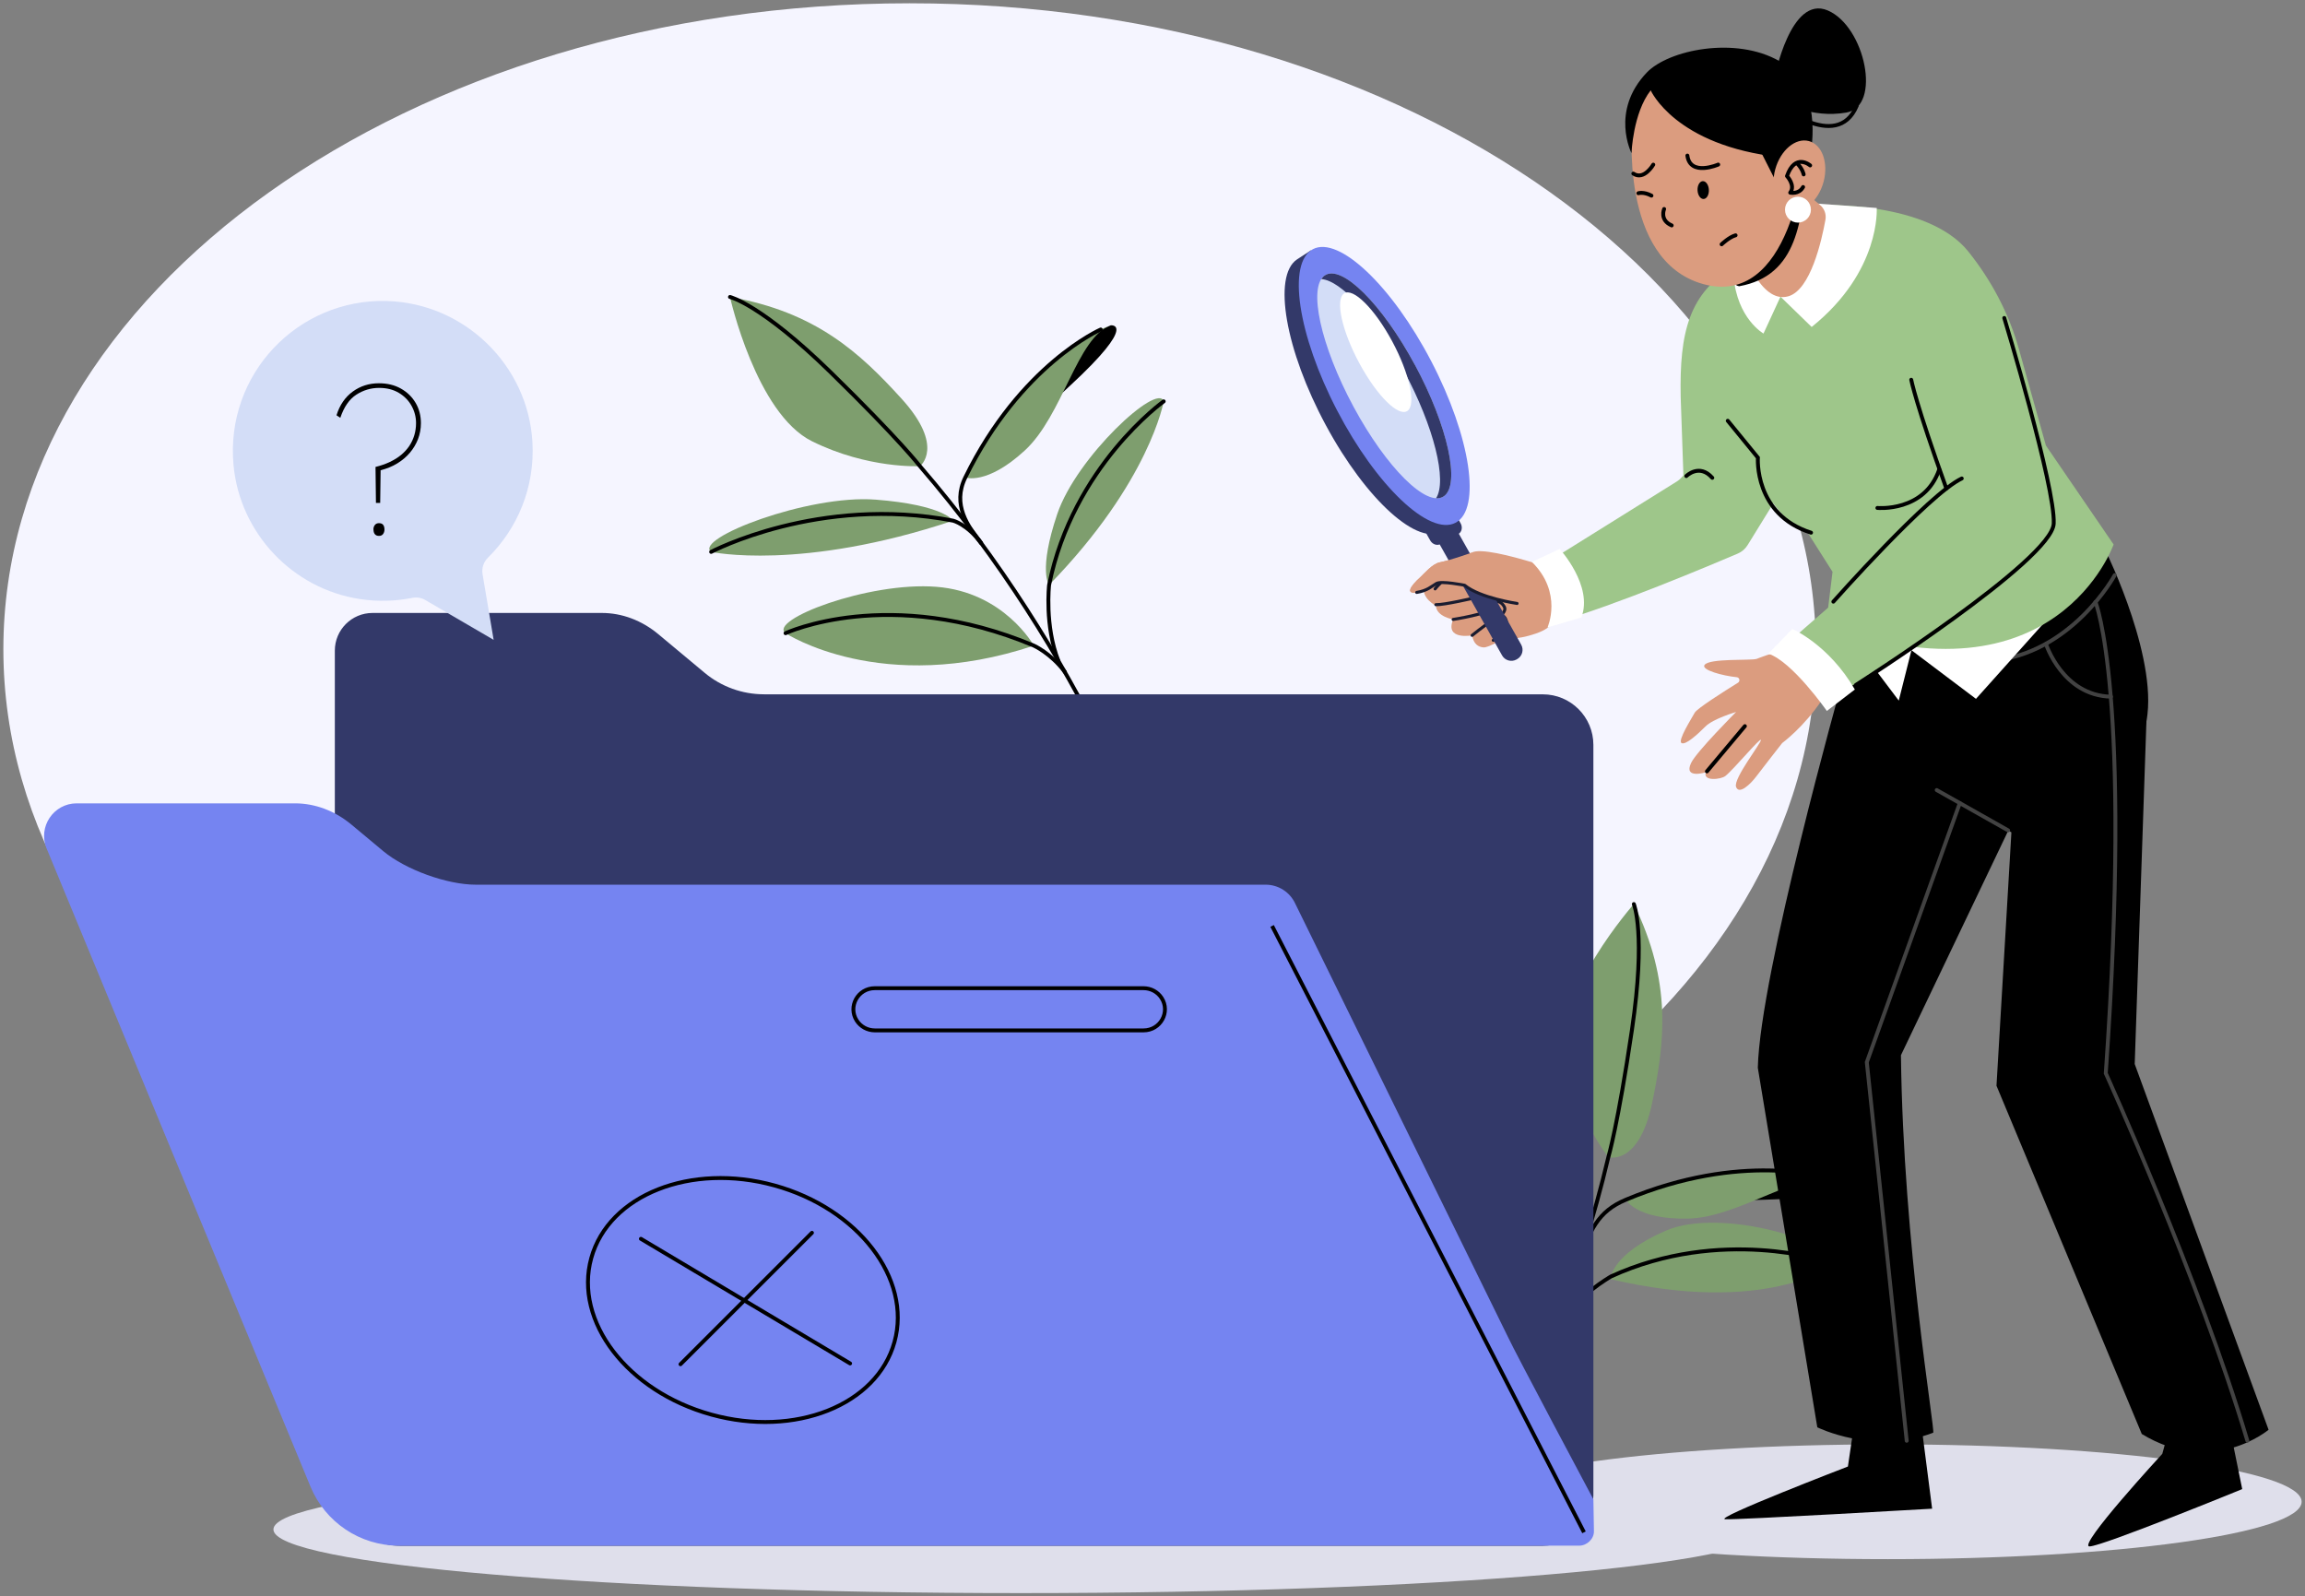 <svg width="592" height="410" viewBox="0 0 592 410" fill="none" xmlns="http://www.w3.org/2000/svg">
<rect x="0" y="0" width="592" height="410" fill="#808080" stroke="none"/>
<g clip-path="url(#clip0_305_18283)">
<path d="M233.615 332.664C362.159 332.664 466.365 258.383 466.365 166.754C466.365 75.124 362.159 0.844 233.615 0.844C105.071 0.844 0.865 75.124 0.865 166.754C0.865 258.383 105.071 332.664 233.615 332.664Z" fill="#F5F5FF"/>
<path d="M484.885 400.437C543.565 400.437 591.135 393.838 591.135 385.697C591.135 377.556 543.565 370.957 484.885 370.957C426.205 370.957 378.635 377.556 378.635 385.697C378.635 393.838 426.205 400.437 484.885 400.437Z" fill="#DFDFEB"/>
<path d="M262.175 409.157C368.186 409.157 454.125 401.837 454.125 392.807C454.125 383.777 368.186 376.457 262.175 376.457C156.164 376.457 70.225 383.777 70.225 392.807C70.225 401.837 156.164 409.157 262.175 409.157Z" fill="#DFDFEB"/>
<path d="M298.875 103.084C298.875 103.084 295.325 123.704 269.445 150.234C269.445 150.234 266.585 146.694 271.535 132.024C276.485 117.354 297.405 98.084 298.885 103.074L298.875 103.084Z" fill="#7E9E6E"/>
<path d="M298.875 103.082C298.875 103.082 275.585 119.742 269.445 150.232C269.445 150.232 268.255 160.692 271.835 169.752" stroke="black" stroke-miterlimit="10" stroke-linecap="round"/>
<path d="M236.275 119.733C236.275 119.733 242.805 114.783 231.565 102.413C220.885 90.663 209.585 80.133 187.485 76.273C187.485 76.273 194.155 106.203 208.555 113.333C222.955 120.463 236.275 119.723 236.275 119.723V119.733Z" fill="#7E9E6E"/>
<path d="M182.645 141.743C182.645 141.743 205.695 146.773 244.795 133.723C244.795 133.723 242.375 129.683 224.905 128.323C207.435 126.963 178.095 138.383 182.645 141.743Z" fill="#7E9E6E"/>
<path d="M182.645 141.742C182.645 141.742 210.305 127.102 244.795 133.722C244.795 133.722 248.345 134.612 251.955 139.432" stroke="black" stroke-miterlimit="10" stroke-linecap="round"/>
<path d="M201.755 162.625C201.755 162.625 226.425 178.865 265.525 165.815C265.525 165.815 257.925 152.055 240.455 150.705C222.985 149.345 197.215 159.265 201.765 162.625H201.755Z" fill="#7E9E6E"/>
<path d="M201.755 162.625C201.755 162.625 228.345 150.215 265.525 165.815C265.525 165.815 269.895 167.765 273.505 172.585" stroke="black" stroke-miterlimit="10" stroke-linecap="round"/>
<path d="M285.255 83.555C285.255 83.555 292.535 82.685 274.765 99.115C257.985 114.635 260.125 114.755 260.125 114.755C260.125 114.755 266.495 91.535 285.255 83.555Z" fill="black"/>
<path d="M247.925 122.622C247.925 122.622 253.365 124.722 263.175 115.722C272.985 106.722 276.635 86.662 285.265 83.562C285.265 83.562 263.625 90.552 247.935 122.632L247.925 122.622Z" fill="#7E9E6E"/>
<path d="M283.585 191.543C272.525 169.263 257.165 143.943 236.275 119.733C236.275 119.733 231.145 113.013 213.315 95.593C195.485 78.173 187.485 76.273 187.485 76.273" stroke="black" stroke-miterlimit="10" stroke-linecap="round"/>
<path d="M282.705 84.625C282.705 84.625 262.115 93.605 247.925 122.625C244.485 129.655 248.605 135.215 251.965 139.435" stroke="black" stroke-miterlimit="10" stroke-linecap="round"/>
<path d="M470.455 325.132C470.455 325.132 453.245 337.832 413.595 328.512C413.595 328.512 413.705 322.152 427.935 316.032C442.165 309.912 472.715 319.242 470.465 325.132H470.455Z" fill="#7E9E6E"/>
<path d="M469.225 323.973C469.225 323.973 442.065 314.893 413.775 327.823C413.775 327.823 404.605 333.003 399.375 341.223" stroke="black" stroke-miterlimit="10" stroke-linecap="round"/>
<path d="M413.075 297.194C413.075 297.194 420.915 299.574 424.335 283.214C427.575 267.674 429.465 252.334 419.625 232.184C419.625 232.184 399.305 255.154 401.985 270.994C404.665 286.834 413.085 297.184 413.085 297.184L413.075 297.194Z" fill="#7E9E6E"/>
<path d="M471.405 303.322C471.405 303.322 477.455 307.462 453.265 308.122C430.415 308.752 431.945 310.242 431.945 310.242C431.945 310.242 452.035 296.962 471.405 303.322Z" fill="black"/>
<path d="M417.585 308.125C417.585 308.125 420.295 313.285 433.605 312.975C446.915 312.665 462.875 299.975 471.405 303.325C471.405 303.325 450.525 294.335 417.585 308.125Z" fill="#7E9E6E"/>
<path d="M382.705 377.645C394.255 355.605 405.735 328.315 413.075 297.195C413.075 297.195 415.505 289.095 419.145 264.445C422.785 239.785 419.625 232.195 419.625 232.195" stroke="black" stroke-miterlimit="10" stroke-linecap="round"/>
<path d="M468.775 302.443C468.775 302.443 447.365 295.643 417.575 308.123C410.355 311.143 408.315 315.923 405.265 324.773" stroke="black" stroke-miterlimit="10" stroke-linecap="round"/>
<path d="M196.215 178.316C190.645 178.316 185.255 176.366 180.975 172.796L169.105 162.896C164.835 159.336 159.765 157.426 154.565 157.426H95.675C90.335 157.426 85.995 161.756 85.995 167.106V380.296C85.995 389.516 93.475 396.996 102.695 396.996H396.245C403.415 396.996 409.235 391.186 409.235 384.006V191.316C409.235 184.146 403.425 178.326 396.245 178.326H196.205L196.215 178.316Z" fill="#333969"/>
<path d="M409.235 385.074C409.235 385.074 389.255 347.604 387.255 343.294L332.655 232.064C331.285 229.104 328.315 227.214 325.065 227.214H122.175C114.795 227.214 104.135 223.344 98.465 218.624L90.275 211.794C86.005 208.234 80.935 206.324 75.735 206.324H19.705C13.735 206.324 9.685 212.384 11.965 217.894L79.735 381.794C83.535 390.984 92.495 396.974 102.435 396.974H405.575C407.555 396.974 409.375 395.284 409.375 393.304L409.235 385.074Z" fill="#7584F1"/>
<path d="M326.715 237.805L406.825 393.545" stroke="black" stroke-linejoin="round"/>
<path d="M293.695 264.637H224.685C222.805 264.637 221.055 263.687 220.045 262.127C217.715 258.517 220.345 253.797 224.685 253.797H293.695C295.575 253.797 297.325 254.747 298.335 256.307C300.665 259.917 298.035 264.637 293.695 264.637Z" stroke="black" stroke-linejoin="round"/>
<path d="M164.605 318.164L218.335 350.174" stroke="black" stroke-linecap="round" stroke-linejoin="round"/>
<path d="M208.535 316.625L174.775 350.375" stroke="black" stroke-linecap="round" stroke-linejoin="round"/>
<path d="M229.733 344.654C234.226 328.408 220.436 310.417 198.931 304.469C177.426 298.521 156.35 306.87 151.857 323.116C147.364 339.361 161.154 357.353 182.659 363.3C204.164 369.248 225.24 360.9 229.733 344.654Z" stroke="black" stroke-linecap="round" stroke-linejoin="round"/>
<path d="M468.975 178.417C470.265 172.847 464.335 165.907 458.725 166.997C454.155 167.887 451.885 168.987 451.145 169.227C449.715 169.697 439.005 169.007 437.775 170.787C436.885 172.077 442.475 173.567 446.045 173.927C446.785 173.997 446.995 174.957 446.365 175.347C442.855 177.527 435.865 181.947 435.265 183.037C434.465 184.507 430.835 190.197 431.865 190.827C432.885 191.457 435.985 188.617 437.995 186.597C440.005 184.577 445.885 182.857 445.885 182.857C445.885 182.857 435.665 193.107 434.325 195.957C432.315 200.187 438.135 198.337 438.135 198.337C437.225 200.727 441.995 200.207 443.125 199.307C445.355 197.527 452.235 189.217 452.265 190.057C452.295 190.897 445.145 199.957 445.875 202.077C446.595 204.187 449.485 201.537 451.155 199.307C452.825 197.077 457.725 190.837 457.725 190.837C457.725 190.837 463.295 186.767 467.945 179.747C467.985 179.687 468.965 178.477 468.975 178.417Z" fill="#DB9C7F"/>
<path d="M438.395 198.116L448.145 186.496" stroke="black" stroke-miterlimit="10" stroke-linecap="round"/>
<path d="M395.705 145.466L430.765 123.596C430.985 123.456 431.185 123.296 431.385 123.126L442.945 111.226C445.465 109.016 449.345 109.536 451.205 112.316L456.875 120.816C458.075 122.616 458.115 124.946 456.985 126.796L448.845 139.996C448.245 140.966 447.365 141.726 446.315 142.176C439.765 144.976 414.755 155.546 399.835 159.756C396.125 160.806 392.525 157.786 392.855 153.946L393.225 149.626C393.365 147.926 394.285 146.396 395.715 145.456L395.705 145.466Z" fill="#9EC68A"/>
<path d="M476.455 364.047L474.605 376.647C474.605 376.647 439.865 389.997 443.085 390.187C446.305 390.377 496.235 387.477 496.235 387.477L493.295 364.607L476.455 364.047Z" fill="black"/>
<path d="M486.135 160.207C486.135 160.207 488.905 186.857 490.985 188.237C493.065 189.617 495.825 190.317 495.825 190.317L491.325 159.867L486.135 160.217V160.207Z" stroke="#424242" stroke-miterlimit="10"/>
<path d="M540.995 141.895C540.995 141.895 555.075 170.575 550.985 186.545L472.925 175.805L474.555 146.015L540.995 141.895Z" fill="black"/>
<path d="M543.135 147.707C543.135 147.707 532.105 168.137 510.985 169.777" stroke="#424242" stroke-miterlimit="10" stroke-linecap="round"/>
<path d="M525.475 165.406C525.475 165.406 529.755 178.646 542.165 178.926" stroke="#424242" stroke-miterlimit="10" stroke-linecap="round"/>
<path d="M472.925 175.805C472.925 175.805 452.015 250.265 451.465 274.235L466.745 366.575C466.745 366.575 481.325 373.825 496.505 367.965C497.125 367.725 488.805 320.075 488.225 271.005L531.865 179.685L472.915 175.805H472.925Z" fill="black"/>
<path d="M551.335 183.424L548.265 273.274L582.645 367.204C582.645 367.204 568.265 379.354 550.085 368.294L512.765 278.854L516.595 213.774L500.325 203.924L497.905 175.734L551.345 183.414L551.335 183.424Z" fill="black"/>
<path d="M490.925 166.995L507.495 179.485L531.255 152.965L473.545 161.205L487.665 179.935L490.925 166.995Z" fill="white"/>
<path d="M558.345 362.525L555.345 373.395C555.345 373.395 533.425 397.165 536.655 397.165C539.885 397.165 575.875 382.445 575.875 382.445L571.265 359.805L558.345 362.525Z" fill="black"/>
<path d="M538.185 154.605C538.185 154.605 547.665 177.905 540.835 275.655C540.835 275.655 564.775 328.345 577.195 370.025" stroke="#424242" stroke-miterlimit="10" stroke-linecap="round"/>
<path d="M503.345 206.254L479.455 272.814L489.705 370.034" stroke="#424242" stroke-miterlimit="10" stroke-linecap="round"/>
<path d="M399.135 158.614C399.135 158.614 399.595 160.944 394.435 162.724C389.275 164.504 386.235 163.934 386.235 163.934C386.235 163.934 374.655 150.274 374.145 149.794C373.635 149.314 374.505 144.064 377.935 141.954C380.015 140.674 388.085 142.754 394.095 144.594C398.285 145.874 400.875 150.074 400.175 154.404C399.895 156.104 399.555 157.684 399.135 158.614Z" fill="#DB9C7F"/>
<path d="M389.635 154.985C389.635 154.985 380.165 153.615 376.165 150.315C376.165 150.315 370.185 149.115 368.915 149.865C367.645 150.615 366.605 151.695 363.855 152.155C361.105 152.615 361.935 150.785 364.825 148.195C365.655 147.455 367.855 144.785 369.775 144.425C372.355 143.935 377.925 141.965 377.925 141.965L389.115 155.345" fill="#DB9C7F"/>
<path d="M386.245 163.933C386.245 163.933 382.405 166.343 381.055 166.273C379.705 166.203 378.435 165.403 378.105 163.183C378.105 163.183 370.955 164.493 373.225 159.083C373.225 159.083 368.905 158.383 368.795 155.563C368.795 155.563 364.965 153.653 365.795 150.593C366.635 147.533 378.665 147.803 378.665 147.803L391.435 154.283L386.255 163.923L386.245 163.933Z" fill="#DB9C7F"/>
<path d="M383.525 164.445C383.525 164.445 387.175 161.215 386.965 159.915C386.765 158.615 386.075 157.905 385.245 158.155C384.135 158.485 379.905 161.715 378.085 163.185" stroke="#1A1C30" stroke-width="0.78" stroke-linecap="round" stroke-linejoin="round"/>
<path d="M373.215 159.093C373.215 159.093 382.925 157.573 383.015 156.143C383.105 154.703 382.425 152.803 380.395 153.213C377.985 153.693 371.075 155.353 368.775 155.303" stroke="#1A1C30" stroke-width="0.78" stroke-linecap="round" stroke-linejoin="round"/>
<path d="M385.255 158.154C385.255 158.154 387.035 157.044 386.335 155.804C385.625 154.564 384.665 154.134 382.595 154.664" stroke="#1A1C30" stroke-width="0.78" stroke-linecap="round" stroke-linejoin="round"/>
<path d="M368.585 151.244C368.585 151.244 369.115 150.554 369.865 149.844" stroke="#1A1C30" stroke-width="0.78" stroke-linecap="round" stroke-linejoin="round"/>
<path d="M360.548 123.434L365.455 120.675L390.695 165.578C391.43 166.885 390.964 168.547 389.657 169.281L389.491 169.375C388.183 170.11 386.522 169.644 385.787 168.336L360.548 123.434Z" fill="#333969"/>
<path d="M373.015 130.625L375.135 134.395C375.705 135.415 375.445 136.655 374.555 137.155L369.975 139.725C369.075 140.225 367.885 139.805 367.315 138.785L365.105 134.855" fill="#333969"/>
<path d="M363.215 93.756C354.455 77.506 343.475 66.326 336.505 65.806L336.735 64.266L333.085 66.646C326.815 70.916 330.145 89.976 340.525 109.216C350.895 128.466 364.385 140.606 370.655 136.336L374.085 134.056L373.095 132.736C375.505 125.286 371.745 109.596 363.215 93.766V93.756Z" fill="#333969"/>
<path d="M373.825 134.264C380.506 130.784 377.725 112.231 367.615 92.825C357.504 73.419 343.892 60.51 337.211 63.99C330.531 67.471 333.311 86.024 343.421 105.43C353.532 124.836 367.144 137.745 373.825 134.264Z" fill="#7584F1"/>
<path d="M363.405 93.736C371.845 109.396 375.165 124.496 370.805 127.466C366.455 130.436 356.075 120.136 347.635 104.476C339.195 88.816 335.875 73.716 340.235 70.746C344.585 67.786 354.965 78.076 363.405 93.736Z" fill="#D3DDF7"/>
<path d="M389.635 154.985C389.635 154.985 380.165 153.615 376.165 150.315C376.165 150.315 370.185 149.115 368.915 149.865C367.645 150.615 366.605 151.695 363.855 152.155C361.105 152.615 361.935 150.785 364.825 148.195C365.655 147.455 367.855 144.785 369.775 144.425C372.355 143.935 377.925 141.965 377.925 141.965L389.115 155.345" fill="#DB9C7F"/>
<path d="M389.635 154.984C389.635 154.984 380.165 153.614 376.165 150.314C376.165 150.314 370.185 149.114 368.915 149.864C367.645 150.614 366.605 151.694 363.855 152.154" stroke="#1A1C30" stroke-width="0.78" stroke-linecap="round" stroke-linejoin="round"/>
<path d="M363.405 93.735C354.965 78.075 344.585 67.775 340.235 70.745C339.895 70.975 339.605 71.295 339.355 71.675C344.385 71.985 353.195 81.535 360.535 95.165C368.315 109.595 371.735 123.535 368.825 127.965C369.575 128.015 370.245 127.855 370.815 127.465C375.165 124.505 371.855 109.395 363.415 93.735H363.405Z" fill="#333969"/>
<path d="M357.525 87.595C362.015 95.925 363.775 103.955 361.465 105.535C359.145 107.115 353.635 101.635 349.135 93.305C344.635 84.975 342.885 76.945 345.195 75.365C347.505 73.785 353.025 79.265 357.525 87.595Z" fill="white"/>
<path d="M525.455 114.416L518.495 89.566C515.935 80.446 511.455 72.006 505.535 64.606C495.045 51.506 467.495 52.696 467.495 52.696L446.295 67.946C446.235 67.986 446.165 68.016 446.105 68.056C433.625 74.946 431.335 85.566 431.655 101.946L432.425 124.056L446.775 110.356L450.395 115.326C450.375 115.186 450.365 115.046 450.355 114.916L452.075 117.616L450.405 115.326C450.915 119.886 453.295 131.506 464.355 136.936L470.655 146.856L468.985 160.556C528.125 182.056 542.845 139.836 542.845 139.836L525.465 114.436L525.455 114.416Z" fill="#9EC68A"/>
<path d="M443.745 108.066L451.485 117.536C451.485 117.536 450.425 132.126 465.135 136.806" stroke="black" stroke-miterlimit="10" stroke-linecap="round"/>
<path d="M502.505 127.336L457.495 166.546C457.495 166.546 466.405 179.026 470.415 179.466L524.335 145.156" fill="#9EC68A"/>
<path d="M470.865 154.527C470.865 154.527 495.375 126.897 503.845 122.887" stroke="black" stroke-miterlimit="10" stroke-linecap="round"/>
<path d="M490.865 97.535C490.865 97.535 492.035 103.715 499.885 125.445" stroke="black" stroke-miterlimit="10" stroke-linecap="round"/>
<path d="M476.665 175.914C476.665 175.914 527.025 143.834 527.465 134.474C527.905 125.114 514.765 81.664 514.765 81.664" stroke="black" stroke-miterlimit="10" stroke-linecap="round"/>
<path d="M482.175 130.454C482.175 130.454 494.295 131.594 498.055 120.594" stroke="black" stroke-miterlimit="10" stroke-linecap="round"/>
<path d="M433.095 122.266C433.095 122.266 436.435 118.926 439.775 122.716" stroke="black" stroke-miterlimit="10" stroke-linecap="round"/>
<path d="M393.445 144.324L400.575 140.984C400.575 140.984 409.265 150.454 406.145 158.584L397.455 161.144C397.455 161.144 401.465 152.234 393.445 144.324Z" fill="white"/>
<path d="M460.345 161.545C460.345 161.545 469.705 165.555 476.385 177.085L469.195 182.595C469.195 182.595 460.335 169.895 454.155 167.885L460.335 161.535L460.345 161.545Z" fill="white"/>
<path d="M452.485 51.246L482.005 53.416C482.005 53.416 483.125 69.656 465.295 83.976L457.285 76.196L452.925 85.666C452.925 85.666 446.155 81.856 445.235 70.916L446.675 57.636L452.475 51.246H452.485Z" fill="white"/>
<path d="M467.495 52.695C468.575 53.615 469.085 55.025 468.835 56.425C467.885 61.705 465.025 74.505 459.275 76.105C452.005 78.135 447.475 63.785 447.475 63.785L451.095 38.715L467.495 52.695Z" fill="#DB9C7F"/>
<path d="M444.475 58.635L444.385 62.285C444.315 62.325 443.075 73.095 446.695 73.515C461.825 70.775 462.785 56.435 464.075 42.195C464.075 42.195 443.005 55.795 444.475 58.645V58.635Z" fill="black"/>
<path d="M419.275 31.753C419.275 31.753 415.585 66.903 437.425 72.954C459.265 79.004 464.495 43.394 463.735 31.073C462.985 18.753 457.495 14.174 442.185 13.623C419.545 12.803 419.275 31.753 419.275 31.753Z" fill="#DB9C7F"/>
<path d="M438.895 48.745C438.955 50.015 438.355 51.065 437.555 51.105C436.755 51.145 436.045 50.155 435.985 48.885C435.925 47.615 436.525 46.565 437.325 46.525C438.125 46.485 438.835 47.475 438.895 48.745Z" fill="black"/>
<path d="M441.295 42.267C441.295 42.267 434.085 45.407 433.375 39.957" stroke="black" stroke-miterlimit="10" stroke-linecap="round"/>
<path d="M424.615 42.285C424.615 42.285 422.235 46.425 419.495 44.585" stroke="black" stroke-miterlimit="10" stroke-linecap="round"/>
<path d="M420.785 49.626C420.785 49.626 422.145 49.186 424.145 50.246" stroke="black" stroke-miterlimit="10" stroke-linecap="round"/>
<path d="M442.165 62.744C442.165 62.744 444.135 60.864 445.755 60.434" stroke="black" stroke-miterlimit="10" stroke-linecap="round"/>
<path d="M427.405 53.676C427.405 53.676 426.155 56.526 429.345 57.896" stroke="black" stroke-miterlimit="10" stroke-linecap="round"/>
<path d="M419.025 39.315C419.025 39.315 419.395 29.025 423.955 23.205C423.955 23.205 430.225 37.455 457.245 40.365L465.115 38.715C465.115 38.715 468.335 22.215 457.045 15.715C445.755 9.215 428.485 12.805 422.925 18.655C413.505 28.565 419.025 39.325 419.025 39.325V39.315Z" fill="black"/>
<path d="M451.995 38.484L456.675 47.724L459.975 37.344L451.995 38.484Z" fill="black"/>
<path d="M468.335 46.767C466.985 51.677 463.125 54.927 459.705 54.017C456.285 53.107 454.605 48.397 455.945 43.477C457.295 38.567 461.155 35.317 464.575 36.227C467.995 37.137 469.675 41.847 468.335 46.767Z" fill="#DB9C7F"/>
<path d="M464.905 42.486C464.905 42.486 461.055 39.176 458.955 45.226C458.955 45.226 461.205 47.606 459.785 49.486C459.785 49.486 462.005 49.986 463.095 48.036" stroke="black" stroke-linecap="round" stroke-linejoin="round"/>
<path d="M463.235 44.794C463.235 44.794 463.025 43.444 461.525 41.914" stroke="black" stroke-linecap="round" stroke-linejoin="round"/>
<path d="M465.105 53.846C465.105 55.686 463.615 57.176 461.775 57.176C459.935 57.176 458.445 55.686 458.445 53.846C458.445 52.006 459.935 50.516 461.775 50.516C463.615 50.516 465.105 52.006 465.105 53.846Z" fill="white"/>
<path d="M455.755 20.015C455.755 20.015 459.855 -1.415 469.435 2.685C479.015 6.785 483.345 27.305 474.225 28.905C465.105 30.505 458.035 26.165 458.035 26.165L455.755 20.005V20.015Z" fill="black"/>
<path d="M455.875 26.176C455.875 26.176 471.725 39.396 476.855 27.206" stroke="black" stroke-miterlimit="10" stroke-linecap="round"/>
<path d="M515.755 213.264L497.415 202.914" stroke="#424242" stroke-miterlimit="10" stroke-linecap="round"/>
<path d="M99.385 77.314C119.205 77.854 135.605 93.734 136.745 113.524C137.415 125.164 132.905 135.754 125.315 143.234C124.195 144.334 123.675 145.914 123.935 147.464L126.785 164.334L109.245 154.114C108.245 153.534 107.065 153.314 105.935 153.544C101.645 154.404 97.105 154.564 92.425 153.854C75.095 151.224 61.575 136.884 59.975 119.424C57.845 96.164 76.425 76.674 99.385 77.304V77.314Z" fill="#D3DDF7"/>
<path d="M96.555 129.134L96.445 119.924C97.785 119.594 99.015 119.174 100.125 118.644C101.235 118.114 102.205 117.514 103.035 116.824C103.865 116.134 104.565 115.364 105.135 114.514C105.695 113.664 106.125 112.744 106.415 111.764C106.705 110.784 106.855 109.744 106.855 108.664C106.855 107.104 106.475 105.634 105.715 104.254C104.955 102.874 103.865 101.754 102.445 100.904C101.025 100.054 99.345 99.624 97.375 99.624C95.265 99.624 93.315 100.204 91.515 101.364C89.715 102.524 88.345 104.504 87.405 107.304L86.425 106.654C87.255 104.004 88.655 101.974 90.615 100.554C92.575 99.134 94.805 98.434 97.315 98.434C99.455 98.434 101.335 98.884 102.955 99.794C104.575 100.704 105.835 101.924 106.745 103.474C107.655 105.014 108.105 106.754 108.105 108.674C108.105 110.124 107.855 111.484 107.365 112.764C106.875 114.034 106.185 115.194 105.295 116.254C104.405 117.304 103.325 118.224 102.055 119.004C100.785 119.784 99.345 120.374 97.755 120.774L97.645 129.164H96.555V129.134ZM95.905 135.994C95.905 135.524 96.035 135.134 96.285 134.824C96.535 134.514 96.885 134.364 97.325 134.364C97.835 134.364 98.195 134.514 98.415 134.804C98.635 135.094 98.745 135.494 98.745 136.004C98.745 136.444 98.625 136.824 98.395 137.144C98.155 137.474 97.805 137.634 97.335 137.634C96.865 137.634 96.505 137.484 96.275 137.194C96.035 136.904 95.925 136.504 95.925 135.994H95.905Z" fill="black"/>
</g>
<defs>
<clipPath id="clip0_305_18283">
<rect width="590.27" height="408.31" fill="white" transform="translate(0.865 0.844)"/>
</clipPath>
</defs>
</svg>
